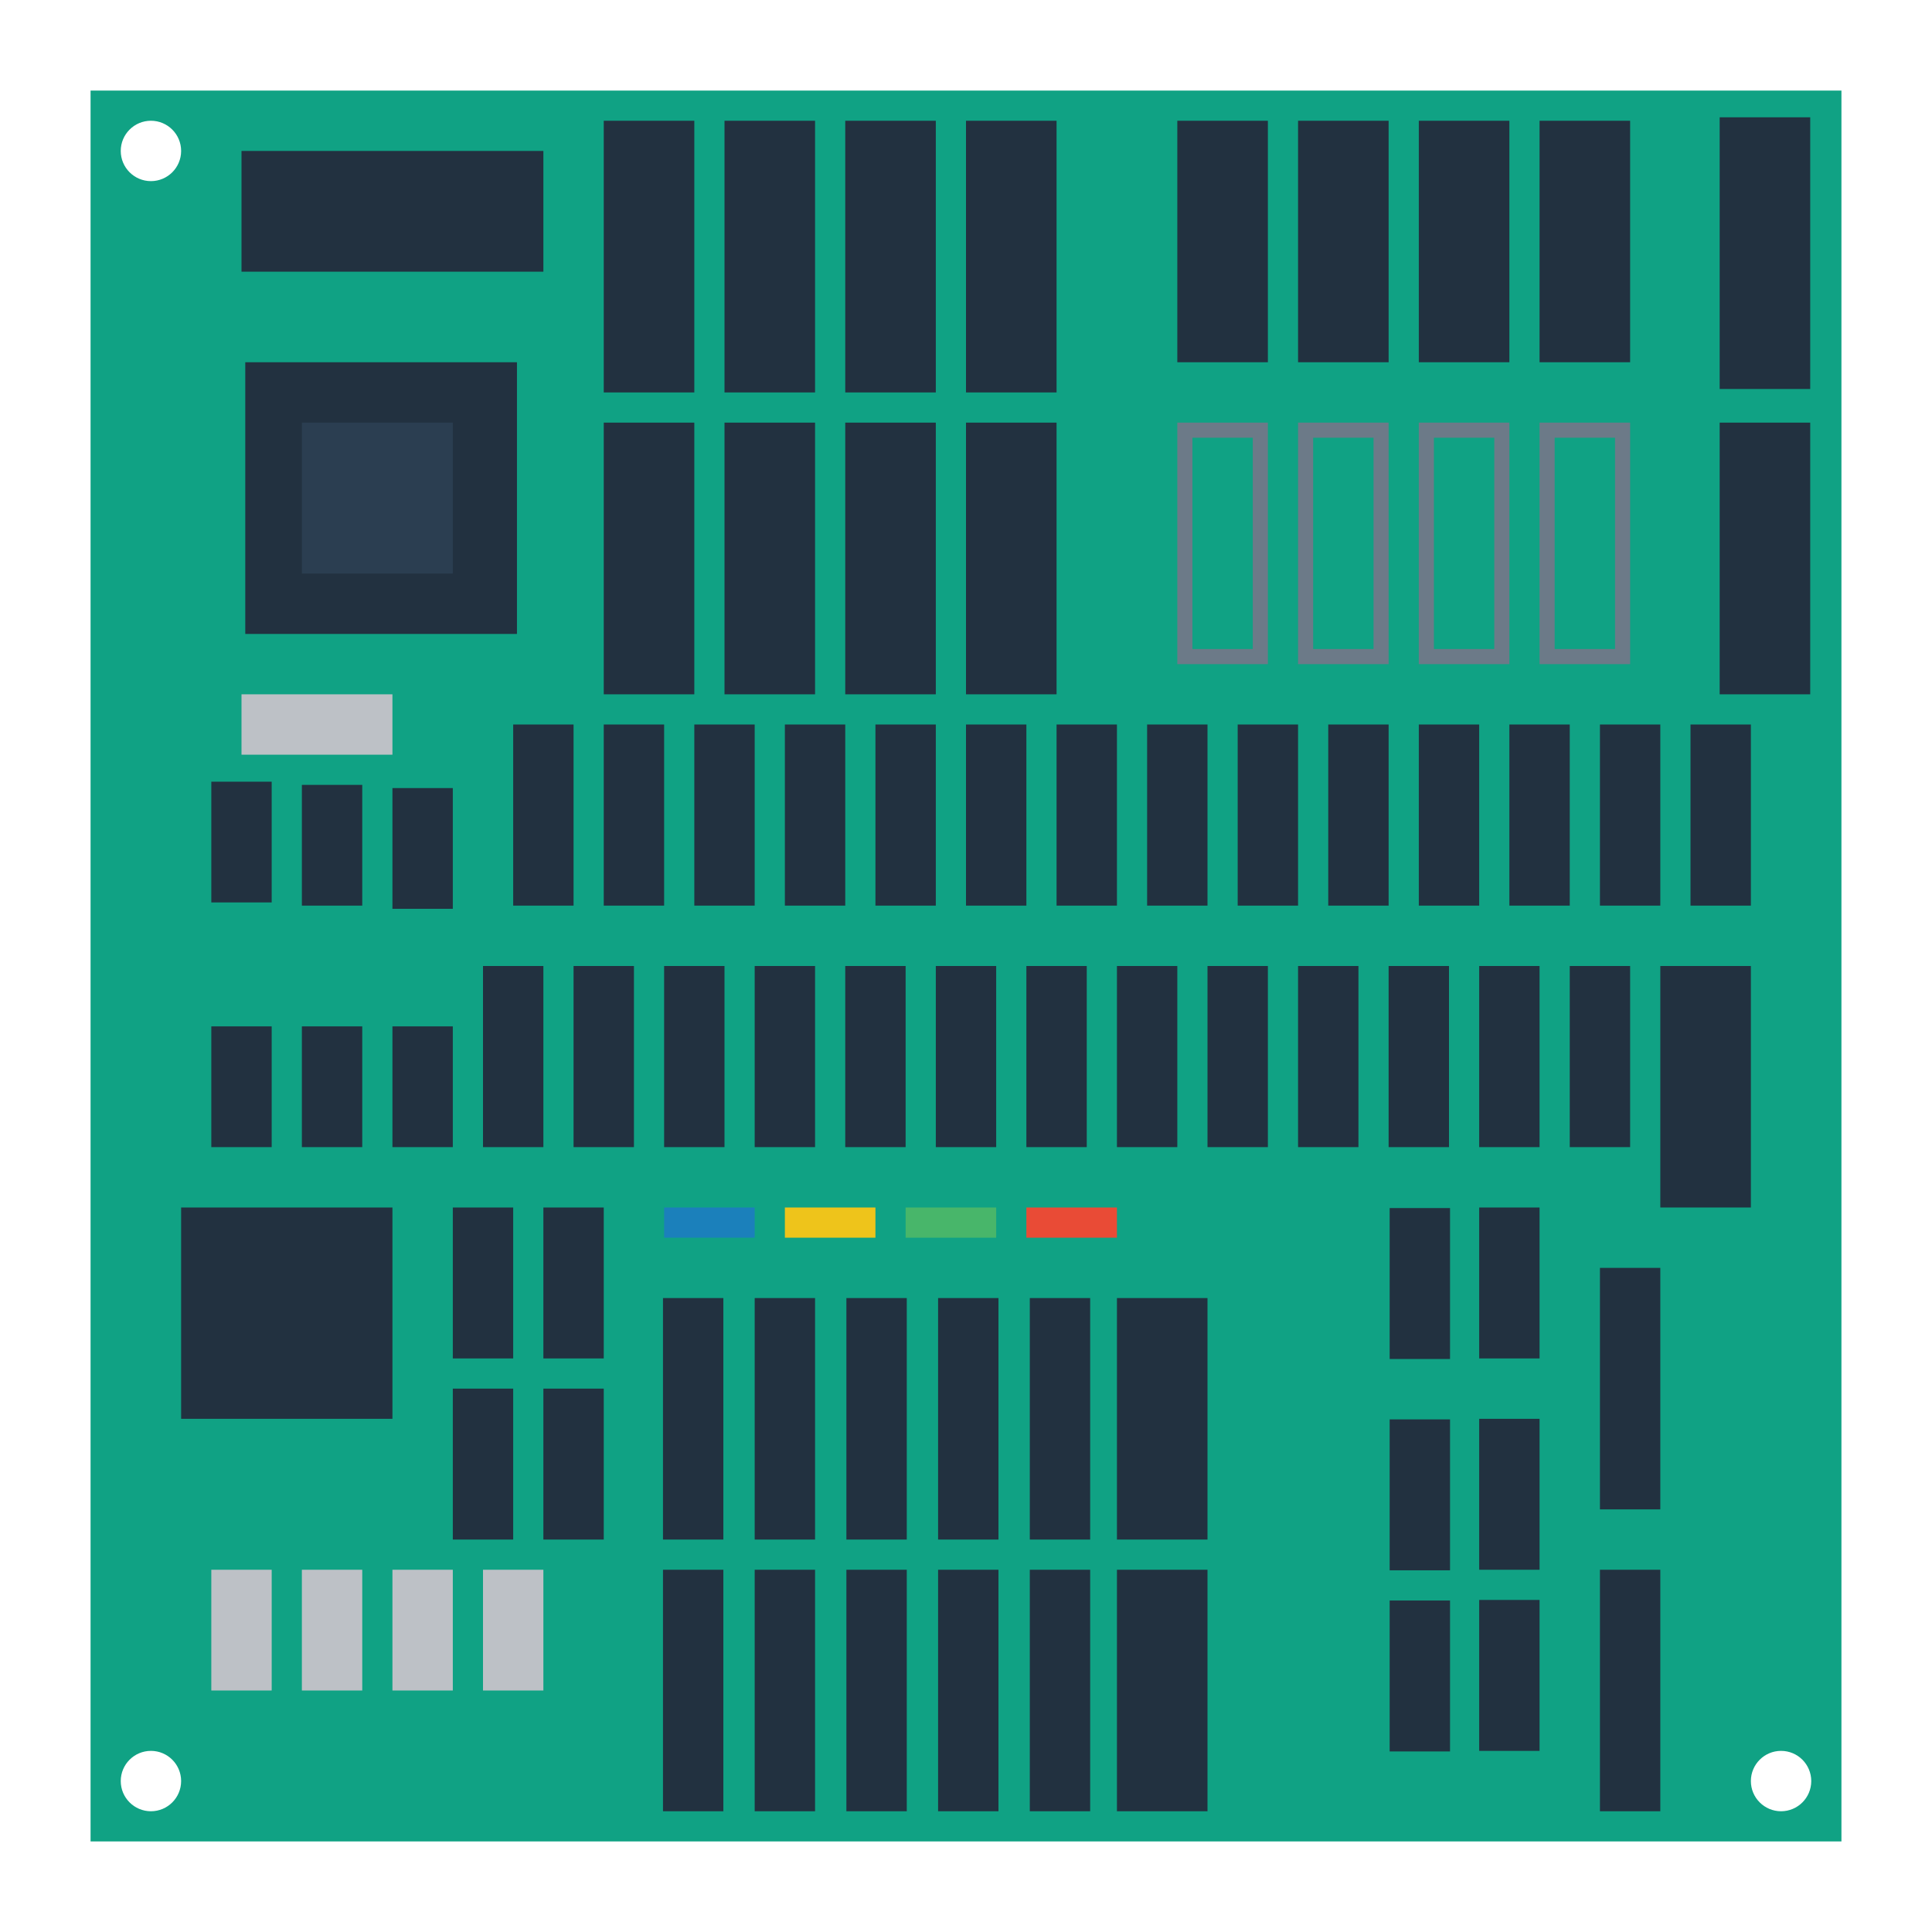<svg enable-background="new 0 0 256 256" viewBox="0 0 256 256" xmlns="http://www.w3.org/2000/svg"><path d="m12 12v232h232v-232zm8 228c-2.209 0-4-1.791-4-4s1.791-4 4-4 4 1.791 4 4-1.791 4-4 4zm0-216c-2.209 0-4-1.791-4-4s1.791-4 4-4 4 1.791 4 4-1.791 4-4 4zm216 216c-2.209 0-4-1.791-4-4s1.791-4 4-4 4 1.791 4 4-1.791 4-4 4z" fill="#10a284"/><path d="m88 160h12v4h-12z" fill="#1b80bb"/><path d="m104 160h12v4h-12z" fill="#eec41b"/><path d="m120 160h12v4h-12z" fill="#48b66a"/><path d="m136 160h12v4h-12z" fill="#e94b36"/><path d="m32 92h20v8h-20z" fill="#bdc1c6"/><path d="m32.5 48h36v36h-36z" fill="#223140"/><path d="m40 56h20v20h-20z" fill="#2b3e51"/><path d="m32 20h40v16h-40z" fill="#223140"/><path d="m80 16h12v36h-12z" fill="#223140"/><path d="m156 16h12v32h-12z" fill="#223140"/><path d="m172 16h12v32h-12z" fill="#223140"/><path d="m188 16h12v32h-12z" fill="#223140"/><path d="m204 16h12v32h-12z" fill="#223140"/><path d="m166 58v28h-8v-28zm2-2h-12v32h12z" fill="#6c7a88"/><path d="m182 58v28h-8v-28zm2-2h-12v32h12z" fill="#6c7a88"/><path d="m198 58v28h-8v-28zm2-2h-12v32h12z" fill="#6c7a88"/><path d="m214 58v28h-8v-28zm2-2h-12v32h12z" fill="#6c7a88"/><g fill="#223140"><path d="m227.864 15.543h12v36h-12z"/><path d="m227.864 56h12v36h-12z"/><path d="m80 56h12v36h-12z"/><path d="m96 16h12v36h-12z"/><path d="m96 56h12v36h-12z"/><path d="m112 16h12v36h-12z"/><path d="m112 56h12v36h-12z"/><path d="m128 16h12v36h-12z"/><path d="m128 56h12v36h-12z"/><path d="m68 96h8v24h-8z"/><path d="m80 96h8v24h-8z"/><path d="m92 96h8v24h-8z"/><path d="m104 96h8v24h-8z"/><path d="m116 96h8v24h-8z"/><path d="m128 96h8v24h-8z"/><path d="m140 96h8v24h-8z"/><path d="m152 96h8v24h-8z"/><path d="m164 96h8v24h-8z"/><path d="m176 96h8v24h-8z"/><path d="m188 96h8v24h-8z"/><path d="m200 96h8v24h-8z"/><path d="m212 96h8v24h-8z"/><path d="m224 96h8v24h-8z"/><path d="m184.137 160.075h8v20h-8z"/><path d="m196 160h8v20h-8z"/><path d="m184.137 188.075h8v20h-8z"/><path d="m196 188h8v20h-8z"/><path d="m184.137 212.075h8v20h-8z"/><path d="m196 212h8v20h-8z"/><path d="m87.849 172h8v32h-8z"/><path d="m100 172h8v32h-8z"/><path d="m112.151 172h8v32h-8z"/><path d="m124.302 172h8v32h-8z"/><path d="m136.454 172h8v32h-8z"/><path d="m148 172h12v32h-12z"/><path d="m87.849 208h8v32h-8z"/><path d="m100 208h8v32h-8z"/><path d="m112.151 208h8v32h-8z"/><path d="m124.302 208h8v32h-8z"/><path d="m136.454 208h8v32h-8z"/><path d="m148 208h12v32h-12z"/><path d="m24 160h28v28h-28z"/><path d="m60 160h8v20h-8z"/><path d="m72 160h8v20h-8z"/><path d="m60 184h8v20h-8z"/><path d="m72 184h8v20h-8z"/></g><path d="m28 208h8v16h-8z" fill="#bdc1c6"/><path d="m40 208h8v16h-8z" fill="#bdc1c6"/><path d="m52 208h8v16h-8z" fill="#bdc1c6"/><path d="m64 208h8v16h-8z" fill="#bdc1c6"/><path d="m220 128h12v32h-12z" fill="#223140"/><path d="m212 168h8v32h-8z" fill="#223140"/><path d="m212 208h8v32h-8z" fill="#223140"/><path d="m52 104.423h8v16h-8z" fill="#223140"/><path d="m40 104h8v16h-8z" fill="#223140"/><path d="m28 103.577h8v16h-8z" fill="#223140"/><path d="m28 136h8v16h-8z" fill="#223140"/><path d="m40 136h8v16h-8z" fill="#223140"/><path d="m52 136h8v16h-8z" fill="#223140"/><path d="m64 128h8v24h-8z" fill="#223140"/><path d="m76 128h8v24h-8z" fill="#223140"/><path d="m88 128h8v24h-8z" fill="#223140"/><path d="m100 128h8v24h-8z" fill="#223140"/><path d="m112 128h8v24h-8z" fill="#223140"/><path d="m124 128h8v24h-8z" fill="#223140"/><path d="m136 128h8v24h-8z" fill="#223140"/><path d="m148 128h8v24h-8z" fill="#223140"/><path d="m160 128h8v24h-8z" fill="#223140"/><path d="m172 128h8v24h-8z" fill="#223140"/><path d="m184 128h8v24h-8z" fill="#223140"/><path d="m196 128h8v24h-8z" fill="#223140"/><path d="m208 128h8v24h-8z" fill="#223140"/></svg>